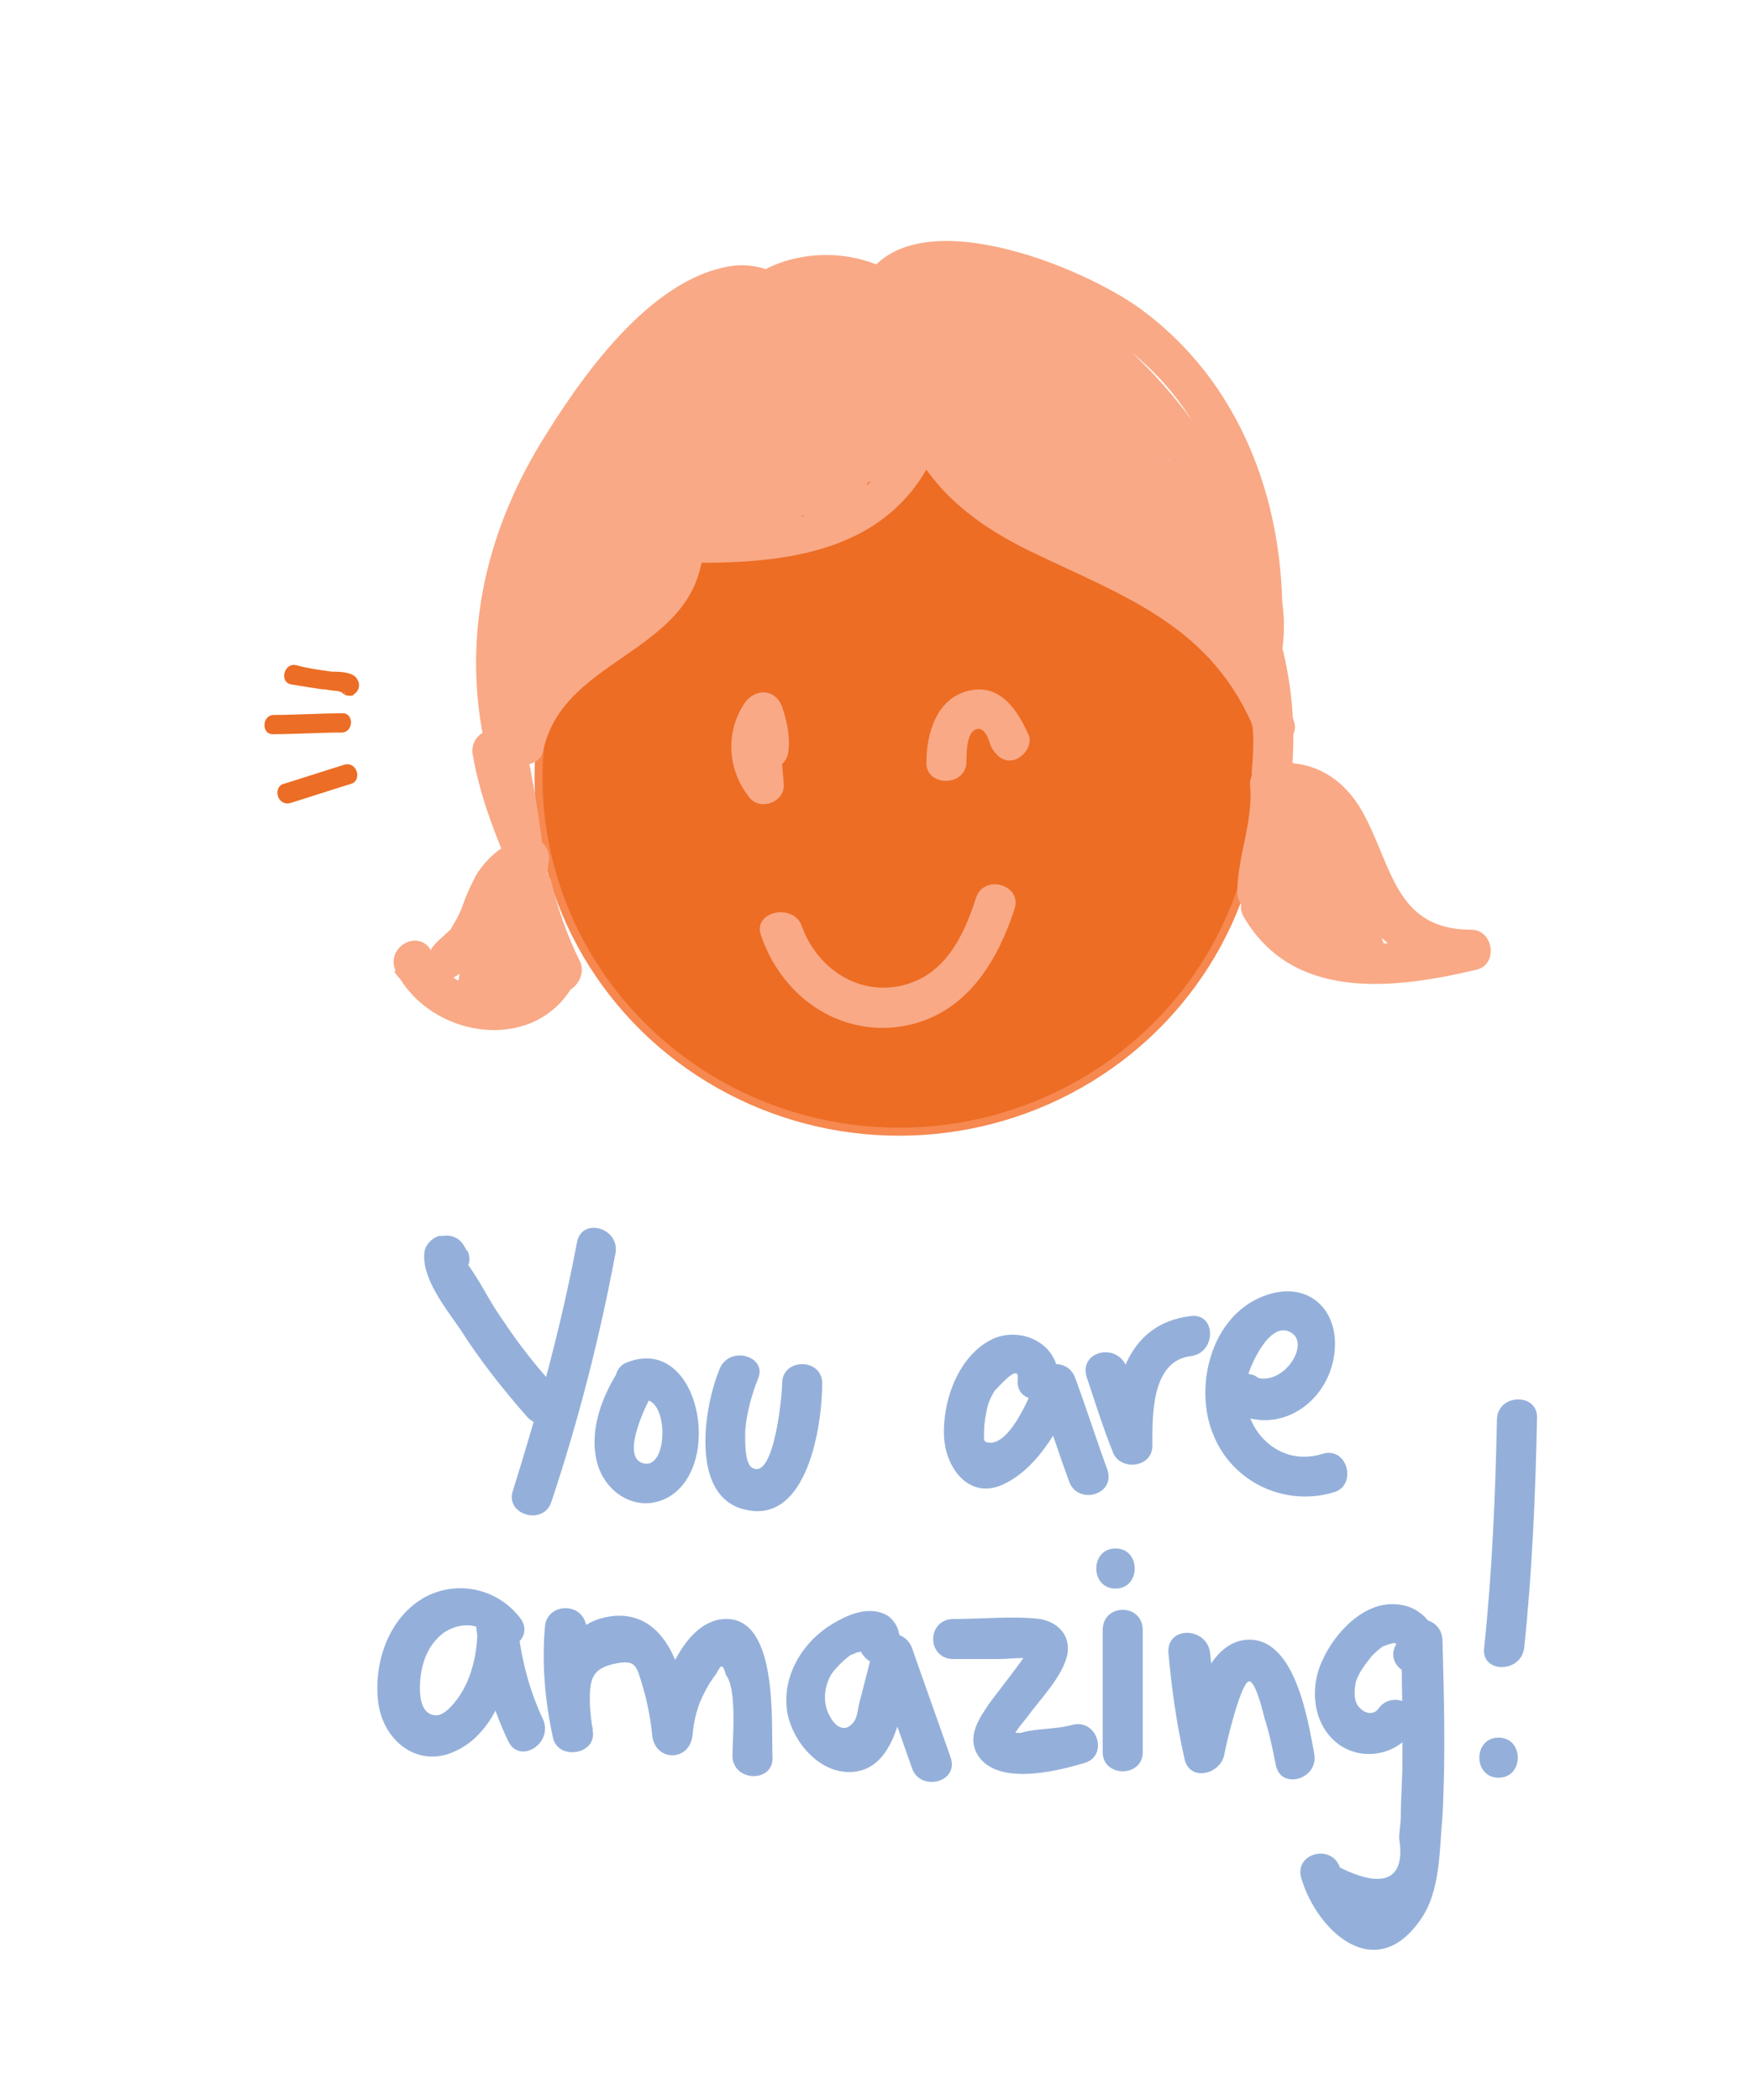 <?xml version="1.0" encoding="utf-8"?>
<!-- Generator: Adobe Illustrator 19.0.0, SVG Export Plug-In . SVG Version: 6.00 Build 0)  -->
<svg version="1.1" id="Layer_1" xmlns="http://www.w3.org/2000/svg" xmlns:xlink="http://www.w3.org/1999/xlink" x="0px" y="0px"
	 viewBox="-46 82.9 109.5 131" style="enable-background:new -46 82.9 109.5 131;" xml:space="preserve">
<style type="text/css">
	.st0{fill:#ED6D24;stroke:#F68850;stroke-width:0.5;stroke-miterlimit:10;}
	.st1{fill:#F9A986;}
	.st2{fill:#EC6D25;}
	.st3{fill:#94B0DA;}
</style>
<ellipse id="XMLID_1_" class="st0" cx="10.1" cy="131.4" rx="22.5" ry="22.1"/>
<g id="XMLID_2_">
	<g id="XMLID_299_">
		<path id="XMLID_303_" class="st1" d="M0.2,128.1c0.1,1.2,0.2,2.5,0.3,3.7c0.7-0.3,1.4-0.6,2.1-0.9c-0.7-0.9-0.5-2.1,0.1-3
			c-0.8-0.1-1.5-0.2-2.3-0.3c0.2,0.7,0.3,1.3,0.3,2.1c-0.1,1.6,2.4,1.6,2.5,0c0.1-0.9-0.1-1.8-0.4-2.7c-0.4-1.1-1.6-1.2-2.3-0.3
			c-1.3,1.9-1.1,4.3,0.3,6c0.7,0.8,2.2,0.2,2.1-0.9c-0.1-1.2-0.2-2.5-0.3-3.7C2.5,126.5,0,126.5,0.2,128.1L0.2,128.1z"/>
	</g>
</g>
<g id="XMLID_3_">
	<g id="XMLID_277_">
		<path id="XMLID_297_" class="st1" d="M14.3,130.4c0-0.5,0-1.8,0.6-2c0.5-0.2,0.8,0.6,0.9,1c0.3,0.6,0.8,1.1,1.5,0.9
			c0.6-0.2,1.1-0.9,0.9-1.5c-0.7-1.6-1.8-3.3-3.8-2.8s-2.6,2.7-2.6,4.5C11.8,132,14.3,132,14.3,130.4L14.3,130.4z"/>
	</g>
</g>
<g id="XMLID_4_">
	<g id="XMLID_270_">
		<path id="XMLID_275_" class="st1" d="M1.5,141.3c1.2,3.5,4.4,6,8.2,5.7c4.2-0.4,6.4-3.7,7.6-7.4c0.5-1.5-1.9-2.2-2.4-0.7
			c-0.8,2.5-2,4.9-4.7,5.5c-2.8,0.6-5.3-1.2-6.2-3.8C3.4,139.2,0.9,139.8,1.5,141.3L1.5,141.3z"/>
	</g>
</g>
<g id="XMLID_5_">
	<g id="XMLID_263_">
		<path id="XMLID_268_" class="st1" d="M13.7,103.7c-2.2-3.6-6.2-5.7-10.4-4.6c-1.9,0.5-3.6,1.8-4.8,3.4c-0.4,0.5-0.7,1.1-1,1.7
			c-1.3,2.1-0.4,1.2-2.7,2c-4,1.3-7.4,3.2-8.2,7.7c-0.4,2.1,0.5,4.2,0,6.1c-0.7,2.6-1.9,4-1.5,7c0.2,1.6,2.7,1.6,2.5,0
			c-0.3-2.5,0.1-4.4,1.9-6.5c0.3-0.3,0.5-0.8,0.3-1.2c-1.9-4.7,0.4-9.4,5.4-10.5c1-0.2,2.3,0,3.2-0.7c0.8-0.6,0.7-1.3,1.1-2
			c1.5-2.6,2.7-4.7,6.2-4.6c2.6,0,4.6,1.1,6,3.4C12.4,106.3,14.6,105,13.7,103.7L13.7,103.7z"/>
	</g>
</g>
<g id="XMLID_6_">
	<g id="XMLID_247_">
		<path id="XMLID_259_" class="st1" d="M10.2,110.2c-2.3,5.5-8.5,5.5-13.4,5.4c-0.7,0-1.2,0.6-1.2,1.2c-0.1,5.5-8.7,6.7-9.9,12.2
			c0.8,0,1.6,0,2.4,0c-0.7-3.9,0.5-7.5,2.6-10.8c1.7-2.6,4.3-6.8,7.6-7.4c1.5-0.3,1-2.4-0.3-2.5c-4.9-0.3-8.9,2.7-10,7.5
			c-0.3,1.1,1.2,2.2,2.1,1.2c1.2-1.4,2.3-2.9,3.4-4.4c-0.8-0.1-1.5-0.2-2.3-0.3c0.5,2.7,0.2,4.9-0.7,7.5c0.8,0.2,1.6,0.4,2.4,0.7
			c0.6-1.9,1.4-3.5,2.4-5.2c-0.8-0.2-1.6-0.4-2.3-0.6c0.4,3.6-2.9,5.8-4.6,8.6c-0.8,1.2,1,2.5,2,1.5c2.2-2,3.4-4.1,4.2-7
			c0.4-1.5-1.5-2-2.3-1c-1.1,1.5-1.9,2.8-2.6,4.5c0.8,0.2,1.6,0.4,2.4,0.7c0.8-2.3,1.7-4.5,2.9-6.6c0.8-1.4-1.3-2.6-2.2-1.3
			c-0.8,1.4-1.7,2.8-2.5,4.2c0.7,0.4,1.4,0.8,2.2,1.3c0.7-1.1,1.3-2.3,2.2-3.3c0.5-0.9,1.2-1.5,2.2-1.8c1.8-0.5,2-1.4,0.5-2.9
			c-0.4-1.4-2.3-1-2.5,0.3c-0.4,4.7,5.2,6.2,7.3,2.1c0.5-1-0.3-2-1.4-1.8c-1.6,0.3-1.5,0.3-2.6,1.5c-0.6,0.7-0.4,1.8,0.6,2.1
			c2.1,0.7,3.7,0,4.9-1.8c0.5-0.8-0.2-1.8-1.1-1.9c-1.9-0.1-1.5-0.1-3.4,0.4c-1.1,0.3-1.2,1.7-0.3,2.3c2,1.4,4.4,1.1,6.3-0.5
			c2.9-2.5,2.9-6.6,2.7-10.1c-0.1-1-1.4-1.7-2.1-0.9c-1.7,1.9-4.2,5.3-2.6,8c1.1,1.8,3,1.8,4.6,0.8c2.8-1.8,5.9-11.3-0.2-9.9
			c-4.5,1-6.7,11.4-0.7,11.1c5-0.3,5.4-9.2,1.2-10.9c-4.8-2-10,5.6-7.1,9.6c4.1,5.6,9.6-4.1,7.7-8.2c-2.8-6-10.5,0.2-10.5,4.8
			c-0.1,4.8,5.9,7.1,8.2,2.4c2.9-5.9-5.1-12.1-8-5.2c-2.7,6.5,5.5,11.3,9.7,5.8c-0.8-0.1-1.5-0.2-2.3-0.3c-0.5,0.4-1,0.8-1.5,1.1
			c-1.4-0.8-2.7,1.4-1.3,2.2c3.1,1.7,6-0.5,5.2-4c-0.3-1.1-1.7-1.1-2.3-0.3c0.3-0.5-9.6-5.2-2.2-2.8c3,0.8,3.3,1,0.9,0.6
			c-3.3-0.3-2.1-0.5,3.7-0.5c-5.3,0.7,0.6-1,0.1-1.6c0,2.4-0.6,2.9-1.7,1.7c-1.5-0.6-1.2-1.5,0.7-2.7c-0.7-0.3-1.4-0.6-2.1-0.9
			c0.1,0.9,0.1,1.8,0.1,2.7c0.2,2.8-1.6,4.8-5.3,5.8c-0.1,0.8-0.2,1.5-0.3,2.3c0.9-0.1,1.8-0.2,2.7-0.3c-0.4-0.6-0.7-1.3-1.1-1.9
			c-0.7,0.2-1.4,0.4-2.1,0.7c0.2,0.7,0.4,1.4,0.6,2.1c0.5-0.3,1-0.6,1.5-0.9c-0.5-0.6-0.9-1.2-1.4-1.8c-0.9-0.3-1.8-0.5-2.7-0.8
			c-0.8,0.1-1.6,0.2-2.5,0.3c0.6,2.4,2.4,4.4,5.1,4.5c1.9,0.1,4.4-1.3,3.9-3.6C3.3,111,0,110.7-1.8,111c-3.9,0.7-6.1,4.1-8,7.3
			c-0.8,1.4,1.3,2.6,2.2,1.3c0.8-1.4,1.7-2.8,2.5-4.2c-0.7-0.4-1.4-0.8-2.2-1.3c-1.3,2.3-2.3,4.7-3.2,7.2c-0.5,1.6,1.8,2.1,2.4,0.7
			c0.5-1.5,1.3-2.8,2.3-3.9c-0.8-0.3-1.5-0.6-2.3-1c-0.7,2.4-1.8,4.1-3.6,5.9c0.7,0.5,1.3,1,2,1.5c2.1-3.3,5.5-5.5,4.9-9.8
			c-0.1-1.2-1.6-1.8-2.3-0.6c-1.2,1.9-2,3.7-2.6,5.8c-0.5,1.6,1.9,2.2,2.4,0.7c1.1-3,1.2-5.6,0.7-8.8c-0.2-1.2-1.7-1.1-2.3-0.3
			c-0.9,1.4-1.9,2.7-3,3.9c0.7,0.4,1.4,0.8,2.1,1.2c0.9-3.8,3.7-5.9,7.6-5.7c-0.1-0.8-0.2-1.6-0.3-2.5c-4.2,0.8-6.9,5.2-9.1,8.6
			c-2.6,3.9-3.8,8.1-2.9,12.7c0.2,1.2,2.2,1.2,2.4,0c1.3-6,9.8-6,10-12.9c-0.4,0.4-0.8,0.8-1.2,1.2c6.4,0.1,13-0.6,15.8-7.2
			C13.3,109.4,10.9,108.8,10.2,110.2L10.2,110.2z"/>
	</g>
</g>
<g id="XMLID_7_">
	<g id="XMLID_249_">
		<path id="XMLID_253_" class="st1" d="M-9.9,115.8c-0.8,2.9-1.8,5.6-3.1,8.3c-0.7,1.4,1.5,2.7,2.2,1.3c1.4-2.8,2.5-5.8,3.3-8.8
			C-7.1,114.9-9.5,114.2-9.9,115.8L-9.9,115.8z"/>
	</g>
</g>
<g id="XMLID_8_">
	<g id="XMLID_240_">
		<path id="XMLID_245_" class="st1" d="M11.3,104.2c6.6-1.3,12.1,2.8,13.2,9.3c0.1,0.4,0.5,0.8,0.9,0.9c4.3,1.1,6.7,4.8,6.1,9.1
			c-0.2,1.6,2.3,1.6,2.5,0c0.4-2.9-0.3-5.6-2.2-7.9c-0.9-1.2-2-2-3.3-2.8c-2-1.2-1.7-1.5-2.6-3.6c-2.7-6-9-8.6-15.2-7.4
			C9.1,102.1,9.7,104.5,11.3,104.2L11.3,104.2z"/>
	</g>
</g>
<g id="XMLID_10_">
	<g id="XMLID_233_">
		<path id="XMLID_238_" class="st1" d="M10.2,109.1c1.4,4,4.4,6.4,8.1,8.2c5.8,2.8,11.3,4.6,14,11.2c0.6,1.5,3,0.8,2.4-0.7
			c-1.5-3.7-3.8-6.8-7.2-8.9c-5.1-3.3-12.6-4-14.9-10.5C12.1,106.9,9.7,107.5,10.2,109.1L10.2,109.1z"/>
	</g>
</g>
<g id="XMLID_12_">
	<g id="XMLID_227_">
		<path id="XMLID_231_" class="st1" d="M14.4,108.4c3.2,1.9,5.4,4.4,6.8,7.9c0.7-0.4,1.4-0.8,2.1-1.2c-3.6-3.8-7-7.8-10.2-11.9
			c-0.6,0.6-1.2,1.2-1.8,1.8c2,2.5,3.6,5.2,4.7,8.3c0.8-0.3,1.5-0.6,2.3-1c-1.9-2.9-3.7-5.6-6.7-7.5c-1.1-0.7-2.2,0.7-1.7,1.7
			c1.4,3,3.2,5.5,5.8,7.6c0.9,0.7,2.5,0.1,2.1-1.2s-1.2-2.9-1.5-4.2c-0.9-1.3-0.8-1.7,0.1-1.2c0.8,0.2,1.5,0.7,2.1,1.4
			c2,2,3,4.7,3.8,7.3c0.8-0.2,1.6-0.4,2.4-0.7c-1.1-3-2.5-5.7-4.3-8.3c-0.6,0.6-1.1,1.1-1.7,1.7c3.4,1.4,4.6,4.6,5.6,7.9
			c0.5,1.5,2.7,0.9,2.4-0.7c-0.6-3-2.8-10.3-6.9-10c-4.4,0.3-3.2,5.5-1.7,7.9c0.1-0.6,0.3-1.1,0.4-1.7c-0.4,0.2-0.7,0.4-1.1,0.6
			c0.6,0.2,1.2,0.5,1.8,0.7c-2.3-5.7,3-1,3.6-0.5c1,0.9,1.9,1.9,2.7,2.9c1.9,2.3,3.5,4.8,4.7,7.5c0.7-0.4,1.4-0.8,2.2-1.3
			c-1-1.7-1.8-3.4-2.4-5.2c-0.5-1.5-2.9-0.9-2.4,0.7c0.7,2,1.6,3.9,2.7,5.8c0.8,1.4,2.8,0.2,2.2-1.3c-2.4-5-6.2-10.7-11.2-13.6
			c-3.8-2.2-5.7,2.5-4.4,5.6c0.3,0.7,1.1,1.2,1.8,0.7c0.4-0.2,0.7-0.4,1.1-0.6c0.6-0.3,0.8-1.1,0.4-1.7c-1.3-1.2-0.8-2.1,1.4-2.5
			c0.4,0.5,0.7,1,1,1.6c0.8,1.6,1.3,3.2,1.7,5c0.8-0.2,1.6-0.4,2.4-0.7c-1.3-3.9-2.8-7.7-6.8-9.4c-1-0.4-2.5,0.6-1.7,1.7
			c1.8,2.4,3.1,4.9,4.1,7.7c0.5,1.5,2.9,0.9,2.4-0.7c-1.1-3.9-3.8-10.3-8.5-11c-5.5-0.8-1.6,6.8-0.9,8.9c0.7-0.4,1.4-0.8,2.1-1.2
			c-2.4-2-4.1-4.3-5.4-7.1c-0.6,0.6-1.1,1.1-1.7,1.7c2.6,1.7,4.2,4.1,5.8,6.6c0.7,1.1,2.8,0.4,2.3-1c-1.3-3.4-3-6.5-5.3-9.4
			c-1-1.3-2.8,0.5-1.8,1.8c3.3,4.1,6.7,8.1,10.2,11.9c0.8,0.9,2.6,0,2.1-1.2c-1.6-4-4.2-7.1-7.9-9.4C14.3,105.4,13,107.6,14.4,108.4
			L14.4,108.4z"/>
	</g>
</g>
<g id="XMLID_19_">
	<g id="XMLID_189_">
		<path id="XMLID_225_" class="st1" d="M10.2,101.8c1.2-2.1,7.1-0.6,8.7-0.1c3,1,5.8,2.9,7.9,5.3c4,4.7,5.3,10.8,4.7,16.8
			c0.8,0,1.7,0,2.5,0c-0.7-9.2-6.6-18.2-14.6-22.8c-2.5-1.4-6.9-2.4-8.8,0.7c-1.8,2.9,1.3,5.2,3.6,6.2c0.5,0.2,1.2,0.3,1.5-0.2
			c0.5-0.6,0.9-1.2,1.4-1.8c1-1.3-1.2-2.5-2.2-1.3c-0.4,0.6-0.4,0.3-0.9,0.5c0.8-2.7,1.9-3.5,3.5-2.2c0.8,0.3,1.6,0.8,2.2,1.4
			c1.9,1.4,3.7,3.1,5.3,4.8c3.6,4.1,6,9.1,6.4,14.6c0.1,1.6,2.4,1.6,2.5,0c0.7-8.1-1.9-16.5-8.7-21.5c-3.5-2.6-14.3-7.1-17.3-1.8
			C7.3,101.9,9.4,103.2,10.2,101.8L10.2,101.8z"/>
	</g>
</g>
<g id="XMLID_26_">
	<g id="XMLID_219_">
		<path id="XMLID_223_" class="st1" d="M31.1,122.2c0.9,2.9,1.3,5.8,1,8.8c-0.1,1.6,2.4,1.6,2.5,0c0.3-3.2-0.1-6.4-1.1-9.5
			C33,120,30.6,120.6,31.1,122.2L31.1,122.2z"/>
	</g>
</g>
<g id="XMLID_33_">
	<g id="XMLID_212_">
		<path id="XMLID_217_" class="st1" d="M34.2,133.1c3.4,0,3.6,5.7,5.4,7.7c1.6,1.8,3.8,2.6,6.1,2.6c-0.1-0.8-0.2-1.6-0.3-2.5
			c-3.9,0.9-9.2,2.1-11.6-2.1c-0.8-1.4-3-0.1-2.2,1.3c3.1,5.3,9.4,4.5,14.5,3.3c1.4-0.3,1.1-2.5-0.3-2.5c-4.6,0-4.9-3.7-6.6-7
			c-1-2-2.7-3.4-5-3.4C32.6,130.6,32.6,133.1,34.2,133.1L34.2,133.1z"/>
	</g>
</g>
<g id="XMLID_40_">
	<g id="XMLID_205_">
		<path id="XMLID_210_" class="st1" d="M32.9,132c0.4,2.4,0.8,4.9-0.2,7.2c0.8,0.3,1.5,0.6,2.3,1c0.3-2.3,0.5-4.5,0.4-6.8
			c0-1.6-2.3-1.6-2.5,0c-0.2,1.7-0.7,3.3-1.4,4.8c0.8,0.2,1.6,0.4,2.3,0.6c0-2.3,1-4.4,0.8-6.7c-0.8,0.1-1.6,0.2-2.5,0.3
			c0.9,2.4-0.2,10.6,4.2,10.5c4.1,0,1.5-8,0.6-9.8c-0.6-1.2-2.3-0.5-2.3,0.6c-0.2,3.7,1.1,7.2,3.8,9.8c0.9,0.9,2.4,0,2.1-1.2
			c-0.5-1.7-1.2-3.3-2.1-4.8c-0.6-0.9-2-0.7-2.3,0.3c-0.3,0.8-0.2,1.2,0.2,1.9c0.7,1.5,2.8,0.2,2.2-1.3c0,0,0,0,0.1,0
			c-0.8,0.1-1.5,0.2-2.3,0.3c0.8,1.3,1.4,2.7,1.8,4.2c0.7-0.4,1.4-0.8,2.1-1.2c-2.2-2.2-3.3-4.9-3.1-8c-0.8,0.2-1.6,0.4-2.3,0.6
			c0.7,1.3,1.1,2.7,1.2,4.2c0.1,1.7-0.1,1.6-0.6-0.1c-0.6-2.2-0.1-4.5-0.9-6.8c-0.5-1.2-2.6-1.2-2.5,0.3c0.2,2.3-0.8,4.4-0.8,6.7
			c0,1.2,1.8,1.8,2.3,0.6c0.9-2,1.5-3.9,1.7-6.1c-0.8,0-1.7,0-2.5,0c0,2.1-0.1,4.1-0.4,6.2c-0.2,1.3,1.7,2.4,2.3,1
			c1.3-3,1-6,0.4-9.1C35,129.7,32.6,130.4,32.9,132L32.9,132z"/>
	</g>
</g>
<g id="XMLID_47_">
	<g id="XMLID_198_">
		<path id="XMLID_203_" class="st1" d="M-13.3,135.2c-1.3,0.3-2.3,1.2-3,2.3c-0.3,0.6-0.6,1.2-0.8,1.8c-0.2,0.6-0.5,1.1-0.8,1.6
			c-0.2,0.2-1.3,1.1-1.2,1.3c-0.8-1.4-2.9-0.2-2.2,1.3c2.2,4.3,8.9,5.2,11.2,0.6c0.7-1.4-1.4-2.7-2.2-1.3c-1.5,2.9-5.6,2.1-6.9-0.6
			c-0.7,0.4-1.4,0.8-2.2,1.3c1,1.7,3.2,0.9,4.4-0.1c0.8-0.7,1.4-1.6,1.8-2.6c0.5-1.3,0.9-2.9,2.4-3.3
			C-11,137.3-11.7,134.8-13.3,135.2L-13.3,135.2z"/>
	</g>
</g>
<g id="XMLID_54_">
	<g id="XMLID_191_">
		<path id="XMLID_196_" class="st1" d="M-14.3,137c-0.3,2.8,0.6,5.4,2.5,7.4c1,1.1,2.5-0.3,2-1.5c-0.8-1.6-1.4-3.3-1.8-5
			c-0.3-1.2-2.1-1.2-2.4,0c-0.2,1,0.2,4.8-1.4,4.6c0.4,0.4,0.8,0.8,1.2,1.2c0.1-0.2,0.1-0.5,0.2-0.7c-0.7-0.4-1.4-0.8-2.1-1.2
			c-0.1,0.7-0.3,1.2-0.8,1.8c0.8,0.3,1.5,0.6,2.3,1c0.2-0.9,0.4-1.8,0.6-2.7c0.2-1.6-2.2-2.3-2.4-0.7c-0.1,0.9-0.3,1.8-0.6,2.7
			c-0.4,1.5,1.5,2,2.3,1c0.6-0.7,0.9-1.5,1-2.4c0.2-1.1-1.2-2.3-2.1-1.2c-0.6,0.8-0.9,1.4-0.9,2.4c0,0.7,0.6,1.2,1.2,1.2
			c1.3,0.2,2.4-0.6,3-1.7c0.8-1.5,0.4-3.1,0.7-4.7c-0.8,0-1.6,0-2.4,0c0.5,2,1.2,3.8,2.1,5.6c0.7-0.5,1.3-1,2-1.5
			c-1.5-1.6-2-3.6-1.7-5.7C-11.6,135.4-14.1,135.4-14.3,137L-14.3,137z"/>
	</g>
</g>
<g id="XMLID_61_">
	<g id="XMLID_176_">
		<path id="XMLID_186_" class="st1" d="M4.9,101.2c-6.1-6.3-15.4,9.9-17.8,13.9c0.8,0.3,1.5,0.6,2.3,1c1.5-4.1,4.2-7.4,8-9.6
			c1.6-0.9,4.7-1.2,5.9-2.8c1.9-2.7-1.2-4.6-3.7-4.2c-5.1,0.8-9.4,7-11.9,11.1c-3.5,5.8-4.9,12.3-3.4,19c0.3,1.6,2.7,0.9,2.4-0.7
			c-1.3-6,0-11.8,3.2-17.1c1.4-2.3,3.1-4.6,5.1-6.5c0.9-0.9,1.9-1.8,2.9-2.5c2.8-0.4,3.2-0.4,1.1,0.2c-2.5,1.7-5.1,2.6-7.3,4.9
			c-2.1,2.2-3.5,4.7-4.6,7.5c-0.5,1.4,1.6,2.1,2.3,1C-9.3,114.2,0,99.6,3.3,103C4.2,104.1,6,102.4,4.9,101.2L4.9,101.2z"/>
	</g>
</g>
<g id="XMLID_68_">
	<g id="XMLID_177_">
		<path id="XMLID_182_" class="st1" d="M-16.5,130c0.4,2.3,1.2,4.5,2.1,6.6c0.5,1.1,2.5,0.6,2.3-0.6c-0.3-2.4-0.7-4.7-1.2-7.1
			c-0.3-1.6-2.7-0.9-2.4,0.7c0.5,2.1,0.8,4.2,1.1,6.4c0.8-0.2,1.6-0.4,2.3-0.6c-0.9-1.9-1.5-3.9-1.9-6
			C-14.4,127.7-16.8,128.4-16.5,130L-16.5,130z"/>
	</g>
</g>
<g id="XMLID_75_">
	<g id="XMLID_170_">
		<path id="XMLID_175_" class="st2" d="M-24.1,126.3c0.1,0,0.1,0,0.2-0.1c0.3-0.2,0.4-0.6,0.2-0.9c-0.2-0.5-1.2-0.5-1.6-0.5
			c-0.7-0.1-1.5-0.2-2.2-0.4c-0.8-0.2-1.1,1.1-0.3,1.2c0.6,0.1,1.2,0.2,1.9,0.3c0.3,0,0.6,0.1,0.9,0.1c0.1,0,0.3,0.1,0.4,0.1
			c0.3,0,0.1,0.2-0.1-0.2c0.1-0.3,0.1-0.6,0.2-0.9c0,0,0.1,0,0.1-0.1C-25.2,125.2-24.9,126.4-24.1,126.3L-24.1,126.3z"/>
	</g>
</g>
<g id="XMLID_82_">
	<g id="XMLID_163_">
		<path id="XMLID_168_" class="st2" d="M-24.7,127.4c-1.4,0-2.8,0.1-4.2,0.1c-0.8,0-0.8,1.3,0,1.2c1.4,0,2.8-0.1,4.2-0.1
			C-23.9,128.6-23.9,127.3-24.7,127.4L-24.7,127.4z"/>
	</g>
</g>
<g id="XMLID_89_">
	<g id="XMLID_151_">
		<path id="XMLID_161_" class="st2" d="M-24.5,130.6c-1.3,0.4-2.5,0.8-3.8,1.2c-0.7,0.2-0.4,1.4,0.4,1.2c1.3-0.4,2.5-0.8,3.8-1.2
			C-23.4,131.6-23.7,130.4-24.5,130.6L-24.5,130.6z"/>
	</g>
</g>
<g id="XMLID_96_">
	<g id="XMLID_143_">
		<path id="XMLID_149_" class="st3" d="M-16.8,161c0,0,0-0.1-0.1-0.1c-0.3-0.7-0.8-1-1.5-0.9c-0.1,0-0.1,0-0.2,0
			c-0.4,0.1-0.8,0.5-0.9,0.9c-0.3,1.6,1.3,3.6,2.2,4.9c1.2,1.9,2.7,3.8,4.2,5.5c1.1,1.2,2.8-0.6,1.8-1.8c-1.2-1.3-2.3-2.7-3.3-4.2
			c-0.5-0.7-0.9-1.4-1.3-2.1c-0.1-0.2-1.1-1.8-1.1-1.6c-0.3,0.3-0.6,0.6-0.9,0.9c0.1,0,0.1,0,0.2,0c-0.5-0.3-1-0.6-1.5-0.9
			c0,0,0,0.1,0.1,0.1C-18.7,163.2-16.2,162.5-16.8,161L-16.8,161z"/>
	</g>
</g>
<g id="XMLID_103_">
	<g id="XMLID_135_">
		<path id="XMLID_141_" class="st3" d="M-10,160.4c-1,5.3-2.4,10.4-4,15.5c-0.5,1.5,1.9,2.2,2.4,0.7c1.7-5.1,3-10.2,4-15.5
			C-7.3,159.5-9.7,158.8-10,160.4L-10,160.4z"/>
	</g>
</g>
<g id="XMLID_110_">
	<g id="XMLID_128_">
		<path id="XMLID_133_" class="st3" d="M-6.1,170.3c1.8-0.7,1.9,4.2,0.3,3.9c-1.6-0.3,0.2-3.9,0.6-4.5c0.9-1.4-1.3-2.6-2.2-1.3
			c-1.1,1.7-1.9,3.9-1.3,5.9c0.6,1.9,2.6,3,4.4,2c3.5-2,1.9-10.2-2.6-8.4C-8.2,168.4-7.6,170.8-6.1,170.3L-6.1,170.3z"/>
	</g>
</g>
<g id="XMLID_117_">
	<g id="XMLID_121_">
		<path id="XMLID_126_" class="st3" d="M-1.1,168.3c-1,2.4-1.9,8.1,1.7,8.8c3.8,0.8,4.7-5.3,4.7-7.9c0-1.6-2.5-1.6-2.5,0
			c0,0.8-0.5,5.9-1.8,5.3c-0.6-0.2-0.5-2-0.5-2.4c0.1-1.1,0.4-2.2,0.8-3.2C1.9,167.5-0.5,166.8-1.1,168.3L-1.1,168.3z"/>
	</g>
</g>
<g id="XMLID_124_">
	<g id="XMLID_114_">
		<path id="XMLID_119_" class="st3" d="M20,169c0.2-2.1-2.1-3.4-4-2.6c-2.2,1-3.2,3.9-3.1,6.1c0.1,2.1,1.7,4.1,3.9,2.9
			c2.1-1.1,3.5-3.7,4.3-5.8c-0.8,0-1.6,0-2.4,0c0.7,1.9,1.3,3.8,2,5.7c0.5,1.5,2.9,0.9,2.4-0.7c-0.7-1.9-1.3-3.8-2-5.7
			c-0.4-1.2-2-1.2-2.4,0c-0.4,1-1.6,4-2.9,4c-0.5,0-0.4-0.2-0.4-0.7s0.1-1,0.2-1.5c0.1-0.4,0.3-0.8,0.5-1.1
			c-0.1,0.2,1.5-1.8,1.4-0.7C17.3,170.6,19.8,170.6,20,169L20,169z"/>
	</g>
</g>
<g id="XMLID_131_">
	<g id="XMLID_107_">
		<path id="XMLID_112_" class="st3" d="M21.8,168.8c0.5,1.5,1,3.1,1.6,4.6c0.4,1.3,2.5,1.1,2.5-0.3c0-1.8-0.1-5.3,2.4-5.6
			c1.6-0.2,1.6-2.7,0-2.5c-4.2,0.5-4.9,4.6-4.9,8.1c0.8-0.1,1.6-0.2,2.5-0.3c-0.5-1.5-1-3.1-1.6-4.6
			C23.7,166.6,21.3,167.2,21.8,168.8L21.8,168.8z"/>
	</g>
</g>
<g id="XMLID_138_">
	<g id="XMLID_100_">
		<path id="XMLID_105_" class="st3" d="M31.8,168.6c-0.1,0-0.3,0-0.4,0c-1.3-0.1-1.7,1.7-0.6,2.3c2.7,1.6,5.8-0.2,6.4-3.2
			c0.6-3.1-1.7-5.2-4.7-3.8c-3,1.4-4,5.6-2.8,8.5c1.2,3,4.5,4.5,7.5,3.6c1.5-0.4,0.9-2.9-0.7-2.4c-2.9,0.9-5.3-1.8-4.7-4.7
			c0.2-0.8,1.4-3.6,2.7-2.9c1.4,0.7-0.6,3.7-2.4,2.7c-0.2,0.8-0.4,1.6-0.6,2.3c0.1,0,0.3,0,0.4,0C33.4,171.2,33.4,168.7,31.8,168.6
			L31.8,168.6z"/>
	</g>
</g>
<g id="XMLID_145_">
	<g id="XMLID_93_">
		<path id="XMLID_98_" class="st3" d="M-13.5,183.9c-1.4-1.9-4-2.5-6.1-1.3c-2.2,1.3-3.1,4.1-2.8,6.5c0.3,2.4,2.5,4.2,4.9,3
			c2.7-1.3,3.6-5.1,3.7-7.8c-0.8,0-1.7,0-2.5,0c0.3,2.5,0.9,4.9,2,7.2c0.7,1.5,2.8,0.2,2.2-1.3c-0.9-1.9-1.4-3.9-1.6-5.9
			c-0.2-1.6-2.5-1.6-2.5,0s-0.3,3.2-1.2,4.5c-0.3,0.4-0.9,1.2-1.5,1.1c-0.8-0.1-0.9-1.1-0.9-1.7c0-1.1,0.3-2.3,1.1-3.1
			c0.8-0.9,2.5-1.2,3.3-0.1C-14.7,186.5-12.6,185.2-13.5,183.9L-13.5,183.9z"/>
	</g>
</g>
<g id="XMLID_152_">
	<g id="XMLID_86_">
		<path id="XMLID_91_" class="st3" d="M-12,184.4c-0.2,2.3,0,4.6,0.5,6.9c0.3,1.4,2.6,1.1,2.5-0.3c-0.1-0.7-0.2-1.4-0.2-2.1
			c0-1.3,0.2-1.9,1.5-2.2c1.4-0.3,1.4,0.1,1.8,1.4c0.3,1,0.5,2.1,0.6,3.1c0.2,1.6,2.3,1.6,2.5,0c0.1-1,0.3-1.9,0.8-2.8
			c0.2-0.4,0.4-0.7,0.7-1.1c0.3-0.6,0.4-0.6,0.6,0.1c0.7,0.9,0.4,4,0.4,5.1c0.1,1.6,2.6,1.6,2.5,0c-0.1-1.9,0.4-8.5-2.8-8.6
			c-3-0.1-4.5,5.1-4.7,7.4c0.8,0,1.7,0,2.5,0c-0.3-2.7-1-7.8-4.8-7.6c-3.8,0.3-4.2,4.5-3.9,7.4c0.8-0.1,1.6-0.2,2.5-0.3
			c-0.5-2.1-0.6-4.1-0.4-6.2C-9.4,182.8-11.9,182.8-12,184.4L-12,184.4z"/>
	</g>
</g>
<g id="XMLID_159_">
	<g id="XMLID_79_">
		<path id="XMLID_84_" class="st3" d="M9.9,186.1c0.4-0.8,0.3-1.8-0.5-2.4c-1-0.6-2.2-0.2-3.1,0.3c-2.1,1.1-3.5,3.3-3.2,5.6
			c0.3,2,2.2,4.2,4.4,3.8c2.7-0.5,2.9-4.9,3.4-7c-0.8,0-1.6,0-2.4,0c0.8,2.3,1.6,4.5,2.4,6.8c0.5,1.5,3,0.9,2.4-0.7
			c-0.8-2.3-1.6-4.5-2.4-6.8c-0.4-1.1-2.1-1.3-2.4,0c-0.3,1.2-0.6,2.3-0.9,3.5c-0.1,0.4-0.1,0.9-0.4,1.2c-0.5,0.6-1.1,0.2-1.4-0.4
			c-0.5-0.8-0.4-1.9,0.1-2.7c0.3-0.4,0.7-0.8,1.1-1.1c0.1-0.1,0.3-0.1,0.4-0.2c0.6-0.1,0.7-0.3,0.2-0.6c0-0.3,0.1-0.6,0.1-1
			c0,0.1-0.1,0.2-0.1,0.3C7.1,186.3,9.2,187.6,9.9,186.1L9.9,186.1z"/>
	</g>
</g>
<g id="XMLID_166_">
	<g id="XMLID_72_">
		<path id="XMLID_77_" class="st3" d="M13.5,186.4c0.9,0,1.9,0,2.8,0c0.8,0,1.8-0.2,2.5,0.1c-0.2-0.2-0.5-0.4-0.7-0.6
			c0.1,0.1-2.2,3-2.4,3.3c-0.6,0.9-1.3,1.9-0.8,3c1.1,2.2,5,1.2,6.7,0.7c1.6-0.4,0.9-2.8-0.7-2.4c-1,0.3-2.2,0.2-3.2,0.5
			c-0.2,0-0.4,0-0.6,0c0,0.3,0,0.4,0.2,0.1c0.2-0.4,0.5-0.7,0.8-1.1c0.8-1.1,2.2-2.5,2.5-3.9c0.2-1.2-0.6-2-1.7-2.2
			c-1.7-0.2-3.6,0-5.4,0C11.8,183.9,11.8,186.4,13.5,186.4L13.5,186.4z"/>
	</g>
</g>
<g id="XMLID_173_">
	<g id="XMLID_65_">
		<path id="XMLID_70_" class="st3" d="M22.8,184.6c0,2.5,0,5,0,7.6c0,1.6,2.5,1.6,2.5,0c0-2.5,0-5,0-7.6
			C25.3,182.9,22.8,182.9,22.8,184.6L22.8,184.6z"/>
	</g>
</g>
<g id="XMLID_180_">
	<g id="XMLID_58_">
		<path id="XMLID_63_" class="st3" d="M23.6,182c1.6,0,1.6-2.5,0-2.5S22,182,23.6,182L23.6,182z"/>
	</g>
</g>
<g id="XMLID_187_">
	<g id="XMLID_51_">
		<path id="XMLID_56_" class="st3" d="M26.9,186c0.2,2.2,0.5,4.4,1,6.6c0.3,1.5,2.3,1,2.5-0.3c0.1-0.6,1.1-4.8,1.6-4.5
			c0.4,0.2,0.8,1.9,0.9,2.3c0.3,0.9,0.5,1.9,0.7,2.9c0.3,1.6,2.7,0.9,2.4-0.7c-0.4-2.1-1.2-7.4-4.3-7.1c-2.7,0.3-3.6,4.9-3.8,7.1
			c0.8-0.1,1.6-0.2,2.5-0.3c-0.4-2-0.7-4-0.9-6C29.3,184.4,26.8,184.3,26.9,186L26.9,186z"/>
	</g>
</g>
<g id="XMLID_194_">
	<g id="XMLID_44_">
		<path id="XMLID_49_" class="st3" d="M43.3,186.8c1-1.6-0.2-3.6-2-3.8c-2.1-0.3-4,1.7-4.8,3.5c-0.8,1.7-0.6,4,1,5.2
			c1.5,1.1,3.7,0.7,4.7-0.9c0.9-1.4-1.3-2.6-2.2-1.3c-0.3,0.4-0.8,0.3-1.1,0c-0.5-0.4-0.4-1.2-0.3-1.7c0.2-0.6,0.6-1.1,1-1.6
			c0.2-0.2,0.4-0.4,0.7-0.6c-0.2,0.1,0.9-0.4,0.8-0.1C40.3,186.9,42.5,188.1,43.3,186.8L43.3,186.8z"/>
	</g>
</g>
<g id="XMLID_201_">
	<g id="XMLID_41_">
		<path id="XMLID_276_" class="st3" d="M41.4,185.2c0.1,2.5,0.1,5.1,0.1,7.6c0,1.1-0.1,2.3-0.1,3.4c0,0.5-0.1,0.9-0.1,1.4
			c0.4,2.5-0.9,3.2-3.7,1.8c-0.5-1.5-2.9-0.9-2.4,0.7c1,3.3,4.6,6.6,7.4,2.6c1.3-1.8,1.2-4.4,1.4-6.5c0.2-3.7,0.1-7.3,0-11
			C43.9,183.5,41.4,183.5,41.4,185.2L41.4,185.2z"/>
	</g>
</g>
<g id="XMLID_208_">
	<g id="XMLID_298_">
		<path id="XMLID_311_" class="st3" d="M47.4,171.4c-0.1,4.8-0.3,9.6-0.8,14.3c-0.2,1.6,2.3,1.6,2.5,0c0.5-4.8,0.7-9.5,0.8-14.3
			C50,169.8,47.5,169.8,47.4,171.4L47.4,171.4z"/>
	</g>
</g>
<g id="XMLID_215_">
	<g id="XMLID_312_">
		<path id="XMLID_316_" class="st3" d="M47.5,193.8c1.6,0,1.6-2.5,0-2.5S45.9,193.8,47.5,193.8L47.5,193.8z"/>
	</g>
</g>
<g id="XMLID_17_">
	<g id="XMLID_319_">
		<path id="XMLID_323_" class="st1" d="M16.2,108.9c-0.5,0.1,0.3,0,0.3,0s0.8,0,0.3,0c0.2,0,0.5,0.1,0.7,0.2c0.1,0,0.7,0.3,0.3,0.1
			c1.2,0.5,2.4,0.4,3.2-0.6c0.7-0.9,0.8-2.5-0.2-3.3s-2.1-1.6-3.1-2.5c-1,1.3-2,2.6-3,3.9c0.6,0.4,1.2,0.8,1.8,1.2
			c1.1,0.7,2.8,0.3,3.4-0.9c0.7-1.3,0.3-2.7-0.9-3.4c-0.6-0.4-1.2-0.8-1.8-1.2c-1-0.7-2.5-0.3-3.2,0.6c-0.7,0.9-0.8,2.5,0.2,3.3
			c1,0.8,2.1,1.6,3.1,2.5c1-1.3,2-2.6,3-3.9c-1.9-0.8-3.6-1-5.6-0.8c-1.3,0.2-2.1,1.9-1.7,3.1C13.6,108.6,14.8,109.1,16.2,108.9
			L16.2,108.9z"/>
	</g>
</g>
<g id="XMLID_18_">
	<g id="XMLID_326_">
		<path id="XMLID_330_" class="st1" d="M28.7,116.3c-2.6-1-5-2.5-7.1-4.4c-2.4-2.1-5.9,1.4-3.5,3.5c2.8,2.5,5.9,4.3,9.3,5.6
			c1.3,0.5,2.7-0.5,3.1-1.7C30.8,118,29.9,116.8,28.7,116.3L28.7,116.3z"/>
	</g>
</g>
<g id="XMLID_20_">
	<g id="XMLID_333_">
		<path id="XMLID_337_" class="st1" d="M10.8,101.6c-1.3-0.9-2.8-1.3-4.3-1.4c-1.3-0.1-2.6,1.2-2.5,2.5c0.1,1.4,1.1,2.4,2.5,2.5
			c0.1,0,0.3,0,0.4,0c-0.3,0-0.4,0-0.1,0c0.2,0.1,0.4,0.1,0.6,0.2c0.6,0.2-0.4-0.2,0.1,0.1c0.2,0.1,0.5,0.3,0.7,0.4
			c1.1,0.7,2.8,0.2,3.4-0.9C12.3,103.7,11.9,102.4,10.8,101.6L10.8,101.6z"/>
	</g>
</g>
<g id="XMLID_21_">
	<g id="XMLID_340_">
		<path id="XMLID_344_" class="st1" d="M2.8,108.4c-2.6,0-5.2,1.1-7,3.1c-0.9,1-1,2.5,0,3.5c0.9,0.9,2.6,1,3.5,0
			c0.9-1.1,2.1-1.6,3.4-1.6C6,113.4,6,108.4,2.8,108.4L2.8,108.4z"/>
	</g>
</g>
<g id="XMLID_22_">
	<g id="XMLID_347_">
		<path id="XMLID_351_" class="st1" d="M-7.9,112.5c-0.9,1.1-1.5,2.5-1.7,3.9c-0.2,1.3,0.1,2.7-0.4,3.9c-1.1,2.6,3.3,4.4,4.6,1.9
			c1.2-2.3,2.5-4.6,3.9-6.8c1.7-2.8-2.6-5.3-4.3-2.5c-1.4,2.2-2.7,4.5-3.9,6.8c1.5,0.6,3,1.3,4.6,1.9c0.5-1.2,0.3-2.4,0.4-3.6
			c0.1-1.2,0.5-2.1,1.2-3c0.8-1.1,0.2-2.8-0.9-3.4C-5.7,110.9-7.1,111.4-7.9,112.5L-7.9,112.5z"/>
	</g>
</g>
<g id="XMLID_23_">
	<g id="XMLID_354_">
		<path id="XMLID_358_" class="st1" d="M-16.4,140.3c-0.3,1.1-0.6,2.2-0.9,3.3c-0.4,1.3,0.4,2.8,1.7,3.1c1.3,0.3,2.7-0.4,3.1-1.7
			c0.3-1.1,0.6-2.2,0.9-3.3c0.4-1.3-0.4-2.8-1.7-3.1C-14.6,138.3-16,139-16.4,140.3L-16.4,140.3z"/>
	</g>
</g>
</svg>
